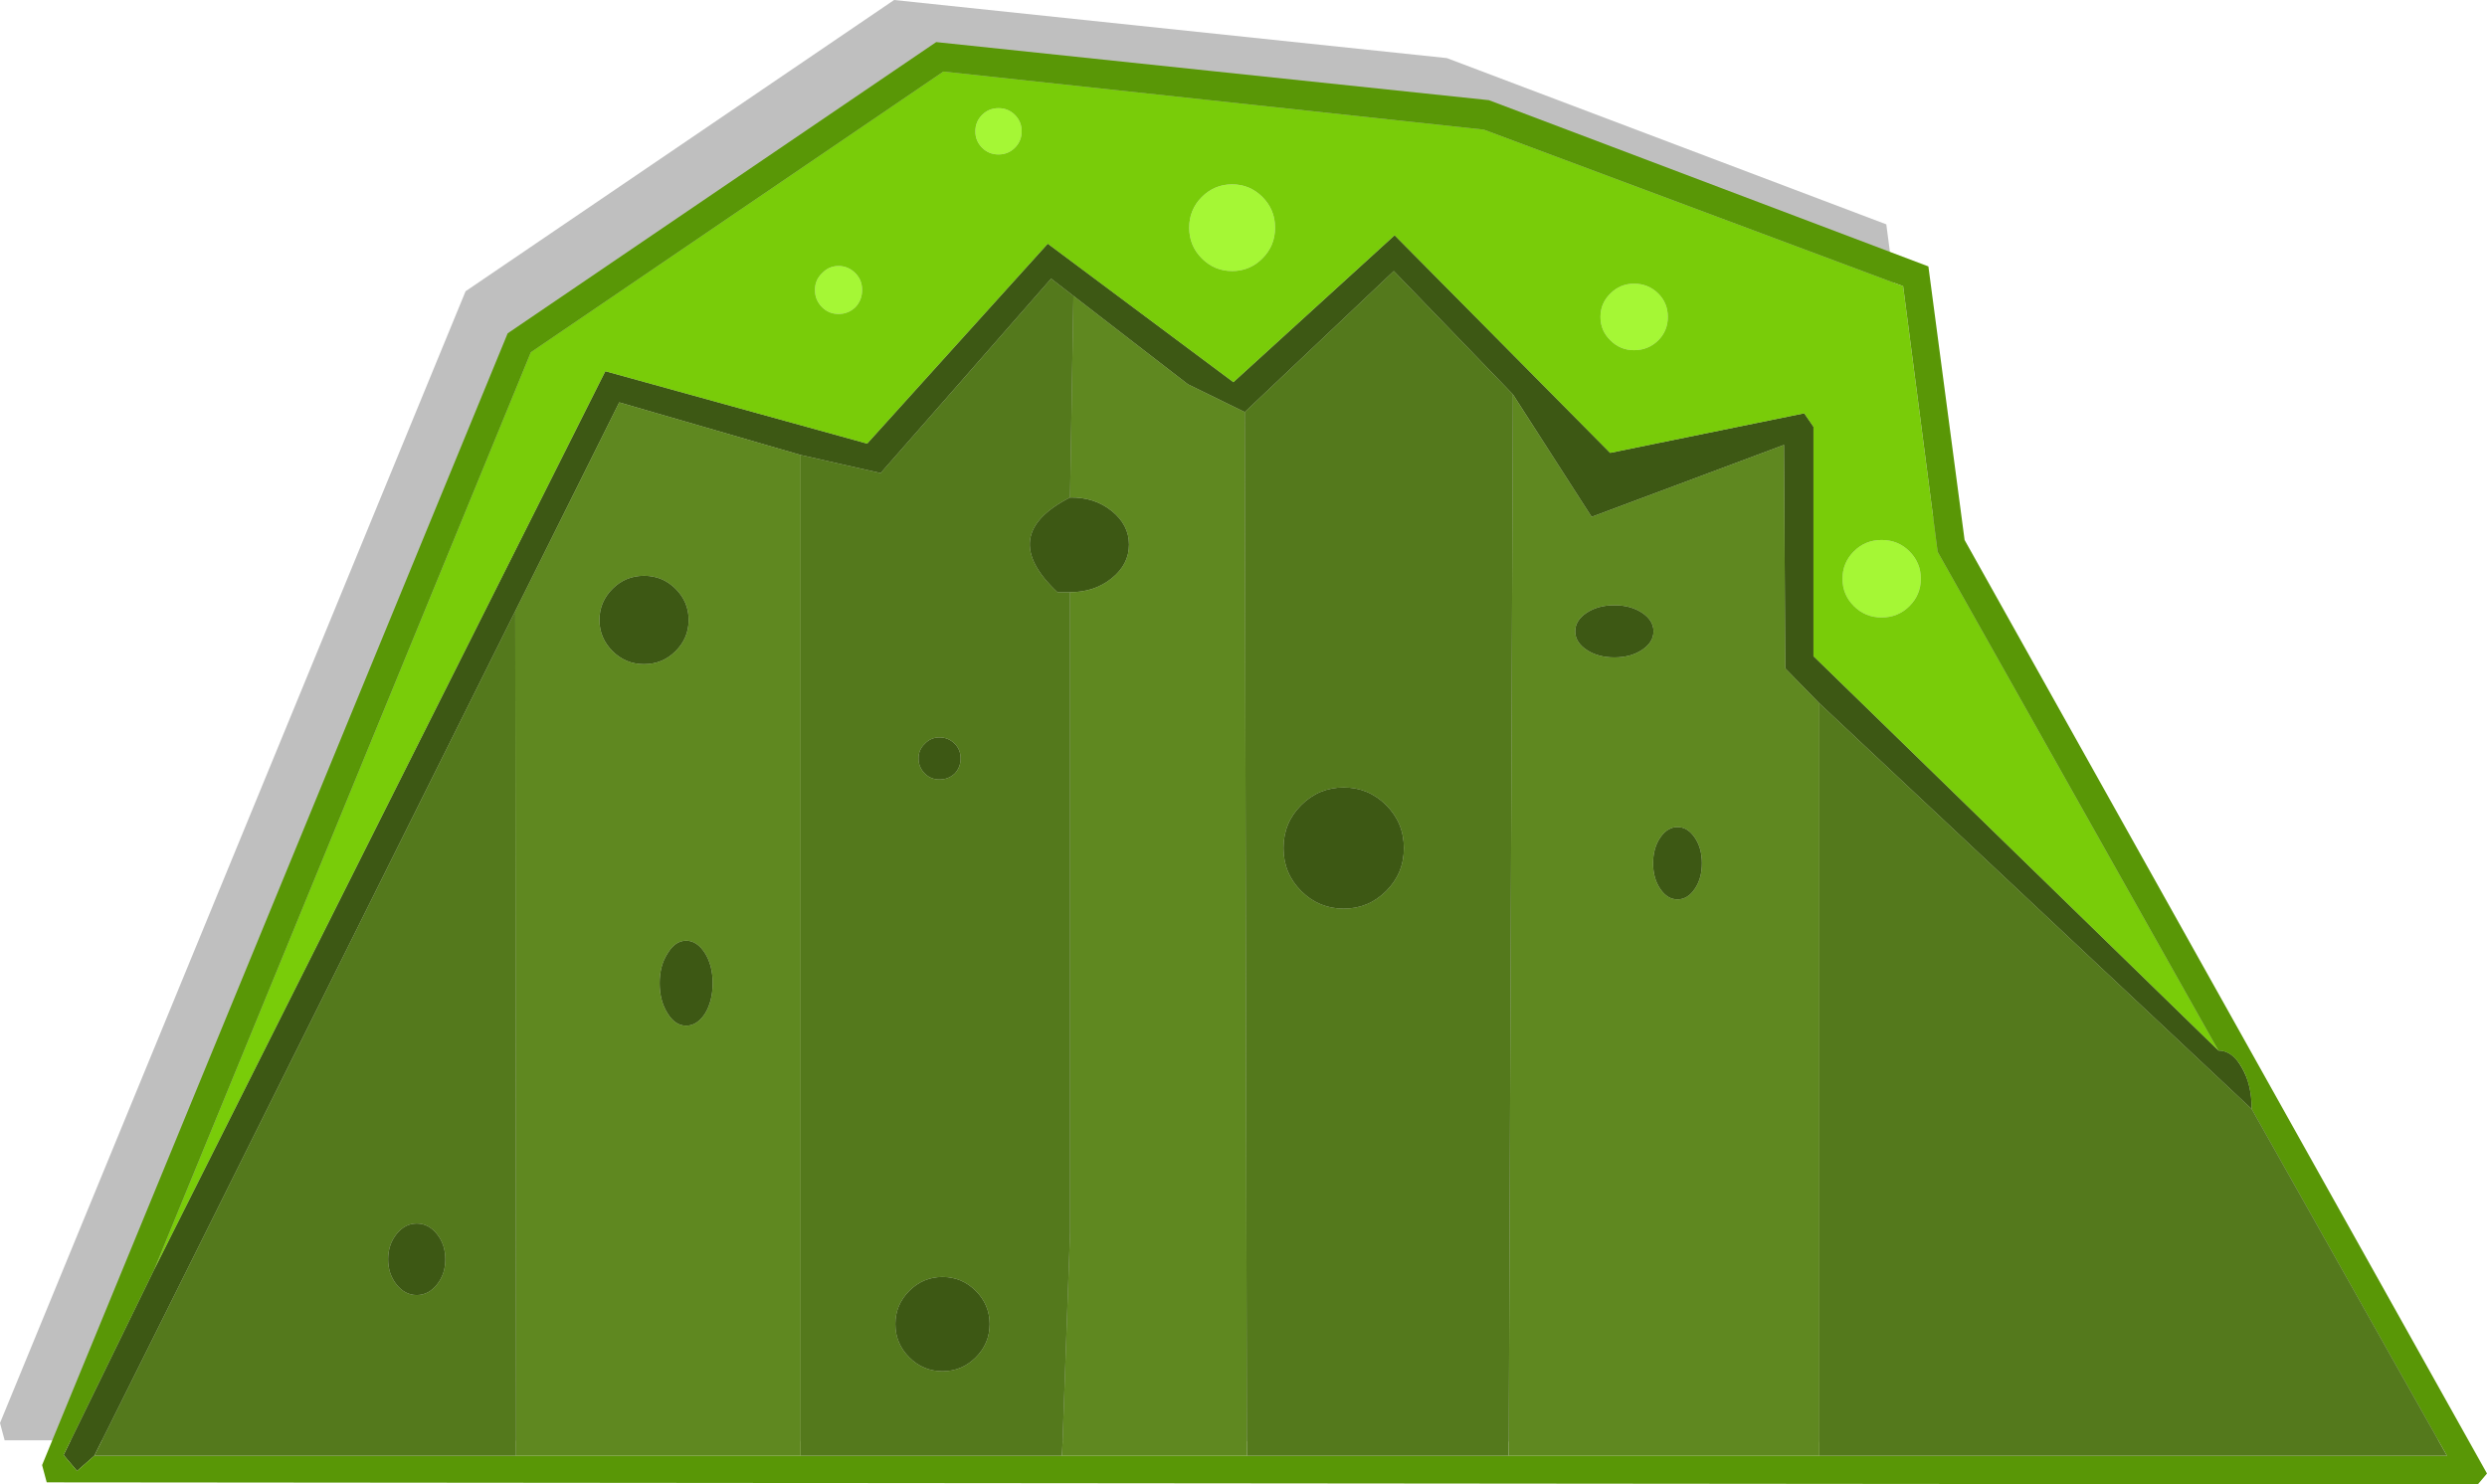 <?xml version="1.0" encoding="UTF-8" standalone="no"?>
<svg xmlns:ffdec="https://www.free-decompiler.com/flash" xmlns:xlink="http://www.w3.org/1999/xlink" ffdec:objectType="shape" height="176.35px" width="295.4px" xmlns="http://www.w3.org/2000/svg">
  <g transform="matrix(1.0, 0.0, 0.0, 1.0, 5.0, 5.0)">
    <path d="M166.85 1.9 L219.05 21.65 223.35 54.15 285.4 165.05 284.3 166.35 -4.45 166.1 -5.0 164.05 50.3 29.6 101.2 -5.0 166.85 1.9" fill="#000000" fill-opacity="0.251" fill-rule="evenodd" stroke="none"/>
    <path d="M13.3 145.85 L66.9 39.1 98.0 47.7 119.45 23.95 141.5 40.4 160.65 22.95 186.25 48.8 209.3 44.1 210.4 45.7 210.4 72.95 258.5 119.8 Q260.15 119.8 261.3 121.85 262.45 123.85 262.45 126.75 L211.1 78.55 207.05 74.4 206.9 47.85 184.05 56.4 174.7 41.85 160.55 27.2 142.85 43.95 136.1 40.65 122.5 30.15 119.85 28.1 99.6 51.2 90.1 49.05 68.55 42.8 56.2 67.6 6.2 167.95 4.15 169.75 2.55 167.85 13.3 145.85 M190.05 67.8 Q191.4 68.7 191.4 70.0 191.4 71.3 190.05 72.2 188.7 73.1 186.75 73.1 184.8 73.1 183.45 72.2 182.1 71.3 182.1 70.0 182.1 68.7 183.45 67.8 184.8 66.9 186.75 66.9 188.7 66.9 190.05 67.8 M197.15 97.55 Q197.15 99.35 196.3 100.6 195.45 101.85 194.25 101.85 193.05 101.85 192.2 100.6 191.35 99.35 191.35 97.55 191.35 95.75 192.2 94.5 193.05 93.25 194.25 93.25 195.45 93.25 196.3 94.5 197.15 95.75 197.15 97.55 M109.1 85.1 Q109.1 86.15 108.4 86.9 107.65 87.6 106.6 87.6 105.55 87.6 104.85 86.9 104.1 86.15 104.1 85.1 104.1 84.05 104.85 83.35 105.55 82.6 106.6 82.6 107.65 82.6 108.4 83.35 109.1 84.05 109.1 85.1 M154.6 88.55 Q157.55 88.55 159.65 90.65 161.75 92.75 161.75 95.75 161.75 98.75 159.65 100.85 157.55 102.95 154.6 102.95 151.65 102.95 149.55 100.85 147.45 98.75 147.45 95.75 147.45 92.75 149.55 90.65 151.65 88.55 154.6 88.55 M122.1 54.1 Q125.0 54.05 127.05 55.7 129.1 57.35 129.1 59.7 129.1 62.05 127.05 63.7 125.0 65.35 122.1 65.35 L120.6 65.35 Q113.35 58.55 122.1 54.1 M71.5 63.4 Q73.7 63.4 75.25 64.95 76.8 66.5 76.8 68.65 76.8 70.8 75.25 72.35 73.7 73.9 71.5 73.9 69.3 73.9 67.75 72.35 66.2 70.8 66.2 68.65 66.2 66.5 67.75 64.95 69.3 63.4 71.5 63.4 M74.3 115.4 Q73.35 113.9 73.35 111.8 73.35 109.7 74.3 108.25 75.2 106.75 76.5 106.75 77.8 106.75 78.75 108.25 79.65 109.7 79.65 111.8 79.65 113.9 78.75 115.4 77.8 116.85 76.5 116.85 75.2 116.85 74.3 115.4 M42.1 141.6 Q43.1 140.35 44.5 140.35 45.9 140.35 46.9 141.6 47.9 142.85 47.9 144.6 47.9 146.35 46.9 147.6 45.9 148.85 44.5 148.85 43.1 148.85 42.1 147.6 41.1 146.35 41.1 144.6 41.1 142.85 42.1 141.6 M110.9 148.35 Q112.55 150.0 112.55 152.3 112.55 154.6 110.9 156.25 109.25 157.9 106.95 157.9 104.65 157.9 103.0 156.25 101.35 154.6 101.35 152.3 101.35 150.0 103.0 148.35 104.65 146.7 106.95 146.7 109.25 146.7 110.9 148.35" fill="#3d5814" fill-rule="evenodd" stroke="none"/>
    <path d="M258.5 119.8 L210.4 72.95 210.4 45.7 209.3 44.1 186.25 48.8 160.65 22.95 141.5 40.4 119.45 23.95 98.0 47.7 66.9 39.1 13.3 145.85 58.05 36.85 107.05 3.5 171.25 10.4 221.05 29.0 225.15 60.55 258.5 119.8 M193.1 32.65 Q193.1 31.0 191.95 29.85 190.75 28.7 189.1 28.7 187.45 28.7 186.3 29.85 185.1 31.0 185.1 32.65 185.1 34.3 186.3 35.45 187.45 36.6 189.1 36.6 190.75 36.6 191.95 35.45 193.1 34.3 193.1 32.65 M213.85 63.75 Q213.85 65.65 215.2 67.0 216.55 68.35 218.5 68.35 220.45 68.35 221.8 67.0 223.15 65.65 223.15 63.75 223.15 61.85 221.8 60.5 220.45 59.15 218.5 59.15 216.55 59.15 215.2 60.5 213.85 61.85 213.85 63.75 M94.6 32.3 Q95.75 32.3 96.6 31.5 97.4 30.65 97.4 29.45 97.4 28.25 96.6 27.45 95.75 26.6 94.6 26.6 93.45 26.6 92.65 27.45 91.8 28.25 91.8 29.45 91.8 30.65 92.65 31.5 93.45 32.3 94.6 32.3 M115.55 12.55 Q116.35 11.75 116.35 10.6 116.35 9.45 115.55 8.65 114.75 7.85 113.6 7.85 112.45 7.85 111.65 8.65 110.85 9.45 110.85 10.6 110.85 11.75 111.65 12.55 112.45 13.35 113.6 13.35 114.75 13.35 115.55 12.55 M146.45 22.05 Q146.45 19.9 144.95 18.4 143.45 16.9 141.35 16.9 139.25 16.9 137.75 18.4 136.25 19.9 136.25 22.05 136.25 24.2 137.75 25.7 139.25 27.2 141.35 27.2 143.45 27.2 144.95 25.7 146.45 24.2 146.45 22.05" fill="#79cc09" fill-rule="evenodd" stroke="none"/>
    <path d="M193.1 32.65 Q193.1 34.3 191.95 35.45 190.75 36.6 189.1 36.6 187.45 36.6 186.3 35.45 185.1 34.3 185.1 32.65 185.1 31.0 186.3 29.85 187.45 28.7 189.1 28.7 190.75 28.7 191.95 29.85 193.1 31.0 193.1 32.65 M213.85 63.75 Q213.85 61.85 215.2 60.5 216.55 59.15 218.5 59.15 220.45 59.15 221.8 60.5 223.15 61.85 223.15 63.75 223.15 65.65 221.8 67.0 220.45 68.35 218.5 68.35 216.55 68.35 215.2 67.0 213.85 65.65 213.85 63.75 M146.45 22.05 Q146.45 24.2 144.95 25.7 143.45 27.2 141.35 27.2 139.25 27.2 137.75 25.7 136.25 24.2 136.25 22.05 136.25 19.9 137.75 18.4 139.25 16.9 141.35 16.9 143.45 16.9 144.95 18.4 146.45 19.9 146.45 22.05 M115.55 12.55 Q114.75 13.35 113.6 13.35 112.45 13.35 111.65 12.55 110.85 11.75 110.85 10.6 110.85 9.45 111.65 8.65 112.45 7.85 113.6 7.85 114.75 7.85 115.55 8.65 116.35 9.45 116.35 10.6 116.35 11.75 115.55 12.55 M94.6 32.3 Q93.45 32.3 92.65 31.5 91.8 30.65 91.8 29.45 91.8 28.25 92.65 27.45 93.45 26.6 94.6 26.6 95.75 26.6 96.6 27.45 97.4 28.25 97.4 29.45 97.4 30.65 96.6 31.5 95.75 32.3 94.6 32.3" fill="#a5f735" fill-rule="evenodd" stroke="none"/>
    <path d="M56.2 67.6 L68.55 42.8 90.1 49.05 90.1 167.95 56.3 167.95 56.2 67.6 M122.5 30.15 L136.1 40.65 142.85 43.95 143.1 167.95 121.15 167.95 122.1 141.35 122.1 65.35 Q125.0 65.35 127.05 63.7 129.1 62.05 129.1 59.7 129.1 57.35 127.05 55.7 125.0 54.05 122.1 54.1 L122.5 30.15 M174.7 41.85 L184.05 56.4 206.9 47.85 207.05 74.4 211.1 78.55 211.1 167.95 174.2 167.95 174.7 41.85 M197.15 97.55 Q197.15 95.75 196.3 94.5 195.45 93.25 194.25 93.25 193.05 93.25 192.2 94.5 191.35 95.75 191.35 97.55 191.35 99.35 192.2 100.6 193.05 101.85 194.25 101.85 195.45 101.85 196.3 100.6 197.15 99.35 197.15 97.55 M190.05 67.8 Q188.7 66.9 186.75 66.9 184.8 66.9 183.45 67.8 182.1 68.7 182.1 70.0 182.1 71.3 183.45 72.2 184.8 73.1 186.75 73.1 188.7 73.1 190.05 72.2 191.4 71.3 191.4 70.0 191.4 68.7 190.05 67.8 M74.3 115.4 Q75.2 116.85 76.5 116.85 77.8 116.85 78.75 115.4 79.65 113.9 79.65 111.8 79.65 109.7 78.75 108.25 77.8 106.75 76.5 106.75 75.2 106.75 74.3 108.25 73.35 109.7 73.35 111.8 73.35 113.9 74.3 115.4 M71.5 63.4 Q69.3 63.4 67.75 64.95 66.2 66.5 66.2 68.65 66.2 70.8 67.75 72.35 69.3 73.9 71.5 73.9 73.7 73.9 75.25 72.35 76.8 70.8 76.8 68.65 76.8 66.5 75.25 64.95 73.7 63.4 71.5 63.4" fill="#5f8820" fill-rule="evenodd" stroke="none"/>
    <path d="M13.3 145.85 L2.55 167.85 4.15 169.75 6.2 167.95 56.3 167.95 90.1 167.95 121.15 167.95 143.1 167.95 174.2 167.95 211.1 167.95 285.65 167.95 262.45 126.75 Q262.45 123.85 261.3 121.85 260.15 119.8 258.5 119.8 L225.15 60.55 221.05 29.0 171.25 10.4 107.05 3.5 58.05 36.85 13.3 145.85 M171.85 6.9 L224.05 26.65 228.35 59.15 290.4 170.05 289.3 171.35 0.55 171.1 0.0 169.05 55.3 34.6 106.2 0.0 171.85 6.9" fill="#599706" fill-rule="evenodd" stroke="none"/>
    <path d="M6.2 167.95 L56.2 67.6 56.3 167.95 6.2 167.95 M90.1 49.05 L99.6 51.2 119.85 28.1 122.5 30.15 122.1 54.1 Q113.35 58.55 120.6 65.35 L122.1 65.35 122.1 141.35 121.15 167.95 90.1 167.95 90.1 49.05 M142.85 43.95 L160.55 27.2 174.7 41.85 174.2 167.95 143.1 167.95 142.85 43.95 M211.1 78.55 L262.45 126.75 285.65 167.95 211.1 167.95 211.1 78.55 M154.6 88.55 Q151.65 88.55 149.55 90.65 147.45 92.75 147.45 95.75 147.45 98.75 149.55 100.85 151.65 102.95 154.6 102.95 157.55 102.95 159.65 100.85 161.75 98.75 161.75 95.75 161.75 92.75 159.65 90.65 157.55 88.55 154.6 88.55 M109.1 85.1 Q109.1 84.05 108.4 83.35 107.65 82.6 106.6 82.6 105.55 82.6 104.85 83.35 104.1 84.05 104.1 85.1 104.1 86.15 104.85 86.9 105.55 87.6 106.6 87.6 107.65 87.6 108.4 86.9 109.1 86.15 109.1 85.1 M110.9 148.35 Q109.25 146.7 106.95 146.7 104.65 146.7 103.0 148.35 101.35 150.0 101.35 152.3 101.35 154.6 103.0 156.25 104.65 157.9 106.95 157.9 109.25 157.9 110.9 156.25 112.55 154.6 112.55 152.3 112.55 150.0 110.9 148.35 M42.1 141.6 Q41.1 142.85 41.1 144.6 41.1 146.35 42.1 147.6 43.1 148.85 44.5 148.85 45.9 148.85 46.9 147.6 47.9 146.35 47.9 144.6 47.9 142.85 46.9 141.6 45.9 140.35 44.5 140.35 43.1 140.35 42.1 141.6" fill="#54791c" fill-rule="evenodd" stroke="none"/>
  </g>
</svg>
